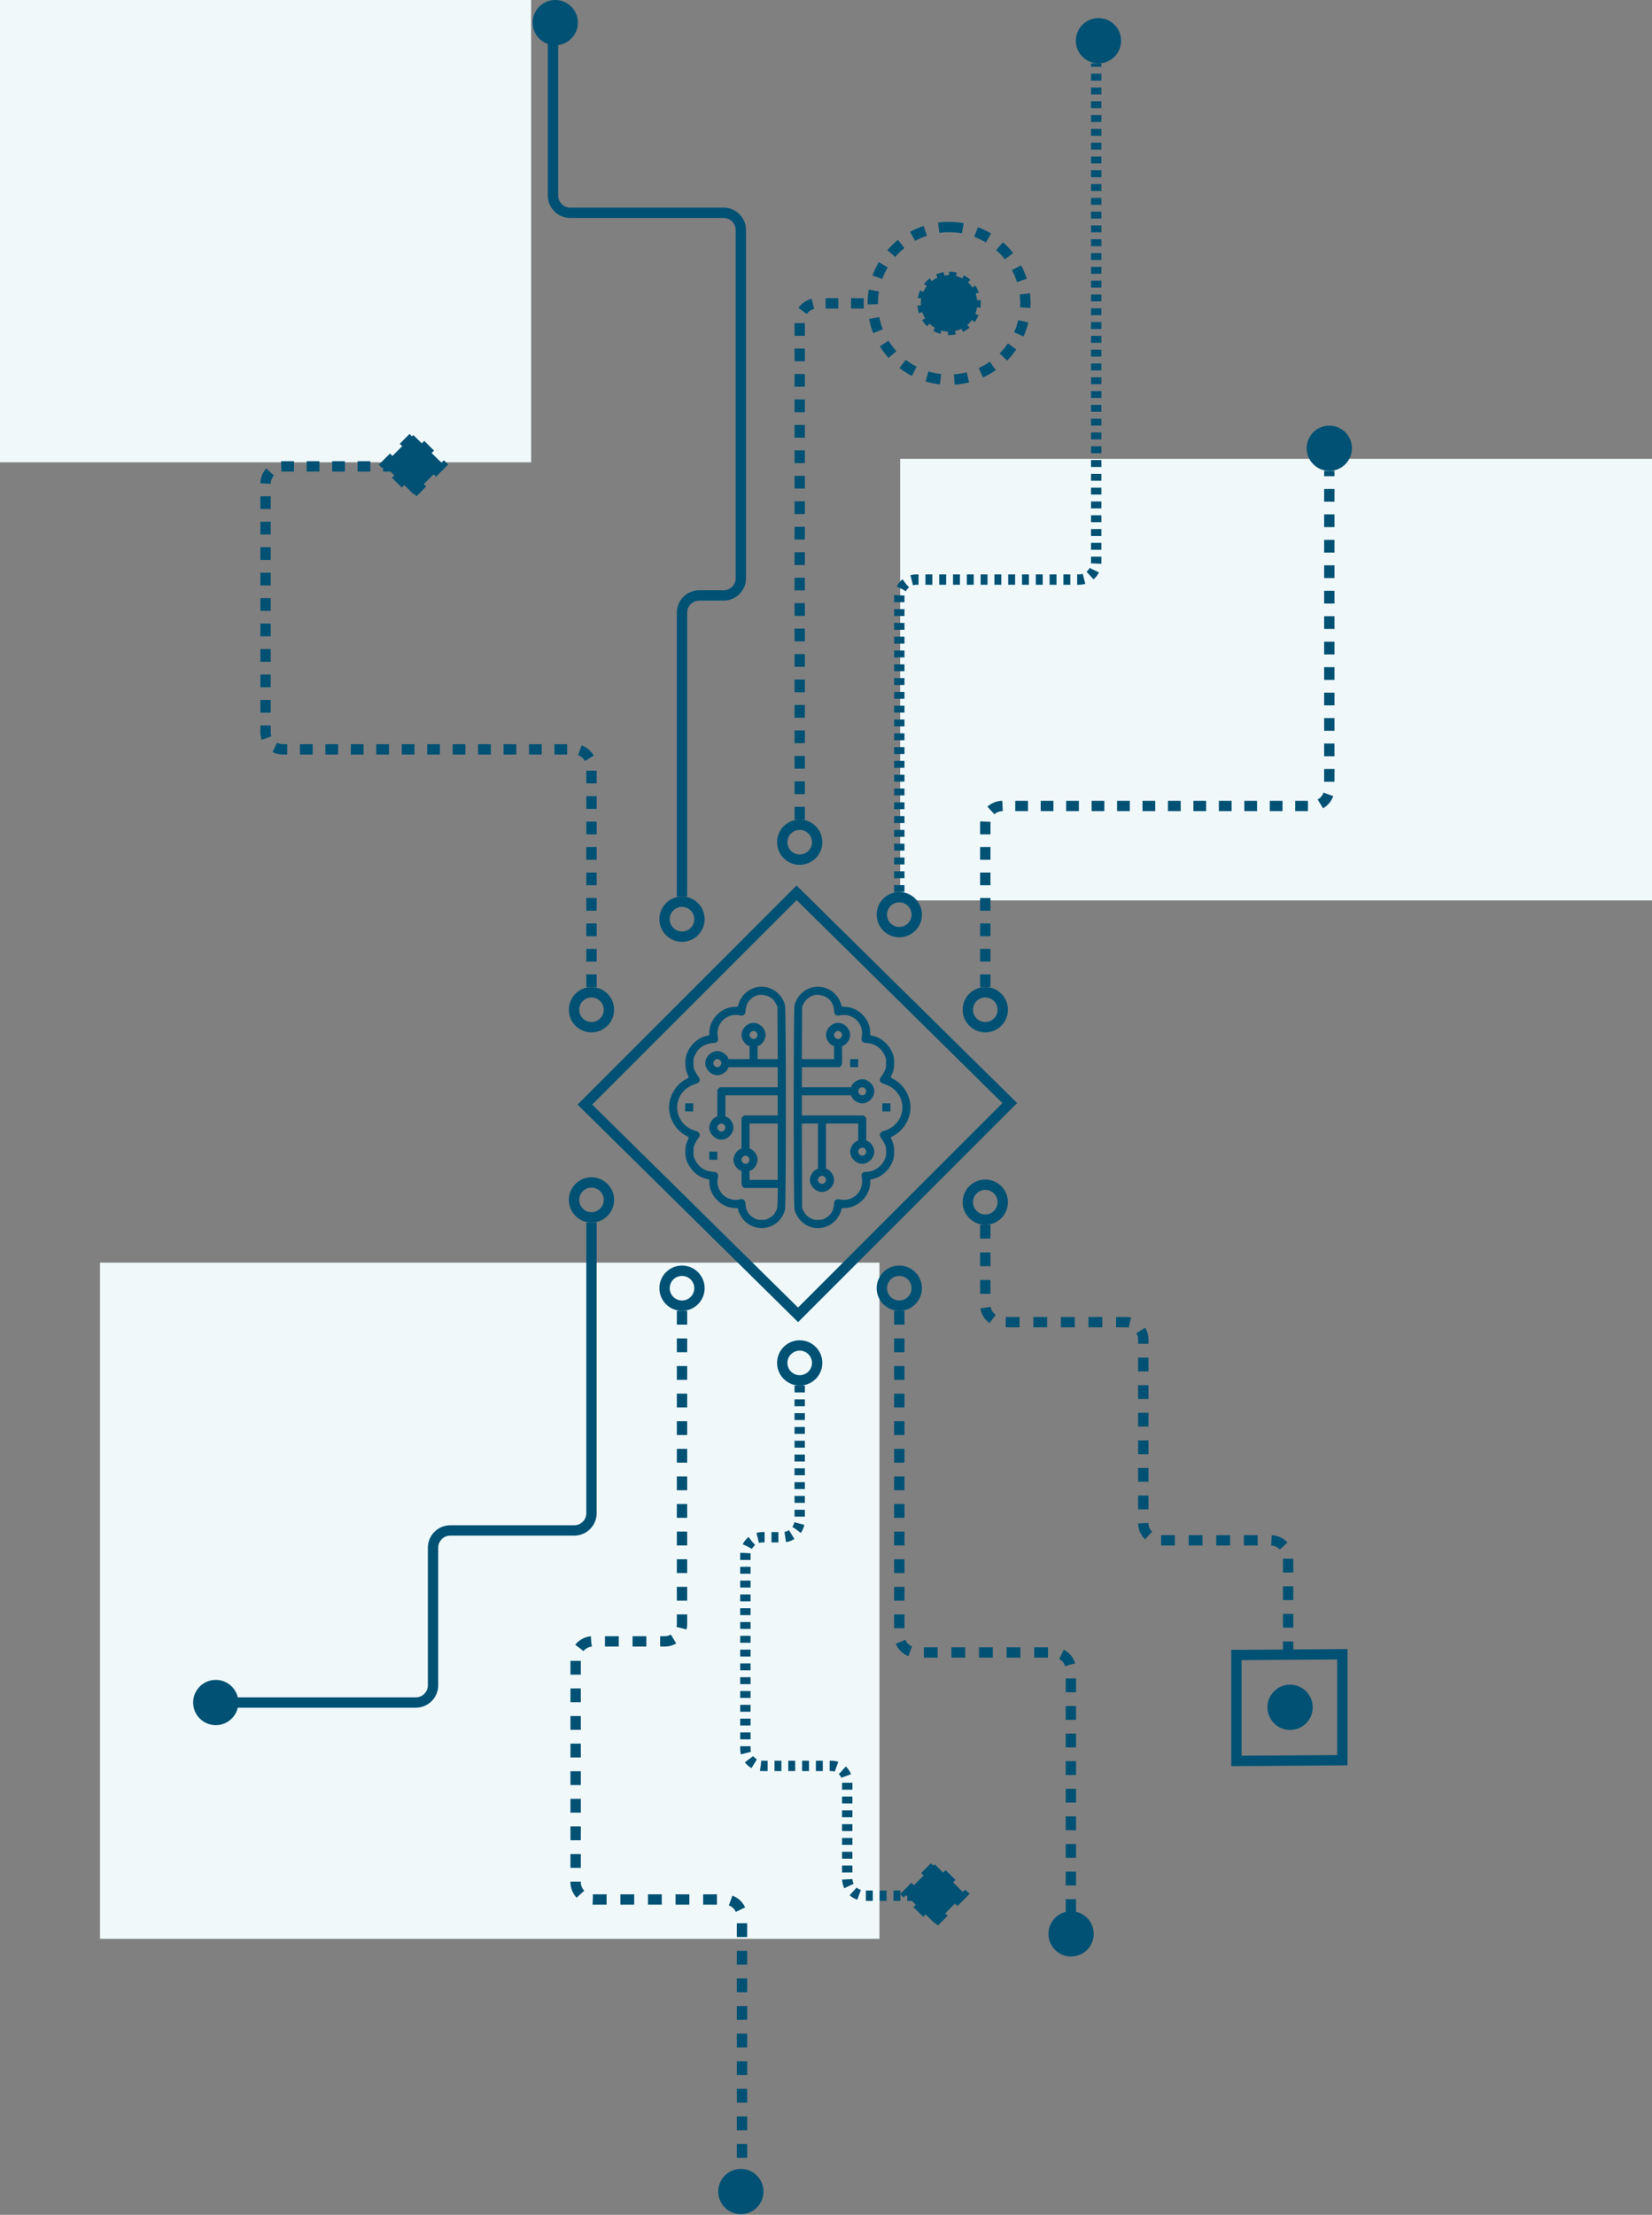 <svg width="479" height="642" viewBox="0 0 479 642" fill="none" xmlns="http://www.w3.org/2000/svg">
<rect x="0" y="0" width="479" height="642" fill="#808080" stroke="none"/>
<rect width="154" height="134" fill="#F0F8FA"/>
<rect x="29" y="366" width="226" height="196" fill="#F0F8FA"/>
<rect x="261" y="133" width="218" height="128" fill="#F0F8FA"/>
<rect x="-2.129" y="0.008" width="86.826" height="86.826" transform="matrix(-0.707 0.707 -0.712 -0.702 291.288 321.253)" stroke="#005174" stroke-width="3"/>
<rect x="-1.419" y="0.005" width="12.19" height="12.19" transform="matrix(-0.707 0.707 -0.712 -0.702 127.533 135.661)" fill="#005174" stroke="#005174" stroke-width="2" stroke-dasharray="4 4"/>
<rect x="-1.419" y="0.005" width="12.19" height="12.19" transform="matrix(-0.707 0.707 -0.712 -0.702 278.72 549.974)" fill="#005174" stroke="#005174" stroke-width="2" stroke-dasharray="4 4"/>
<circle cx="285.688" cy="292.688" r="5.062" transform="rotate(-90 285.688 292.688)" stroke="#005174" stroke-width="3"/>
<circle cx="6.562" cy="6.562" r="5.062" transform="matrix(-4.37114e-08 -1 -1 4.37114e-08 178.062 299.25)" stroke="#005174" stroke-width="3"/>
<circle cx="171.5" cy="347.812" r="5.062" transform="rotate(90 171.5 347.812)" stroke="#005174" stroke-width="3"/>
<circle cx="6.562" cy="6.562" r="5.062" transform="matrix(4.37114e-08 1 1 -4.37114e-08 254.188 366.844)" stroke="#005174" stroke-width="3"/>
<circle cx="6.562" cy="6.562" r="5.062" transform="matrix(4.37114e-08 1 1 -4.37114e-08 279.125 341.906)" stroke="#005174" stroke-width="3"/>
<circle cx="197.75" cy="373.406" r="5.062" transform="rotate(90 197.75 373.406)" stroke="#005174" stroke-width="3"/>
<circle cx="260.75" cy="265.125" r="5.062" transform="rotate(-90 260.75 265.125)" stroke="#005174" stroke-width="3"/>
<circle cx="6.562" cy="6.562" r="5.062" transform="matrix(4.37114e-08 1 1 -4.37114e-08 225.312 388.5)" stroke="#005174" stroke-width="3"/>
<circle cx="231.875" cy="244.125" r="5.062" transform="rotate(-90 231.875 244.125)" stroke="#005174" stroke-width="3"/>
<circle cx="197.75" cy="266.438" r="5.062" transform="rotate(-90 197.75 266.438)" stroke="#005174" stroke-width="3"/>
<circle cx="385.438" cy="129.938" r="6.562" transform="rotate(-90 385.438 129.938)" fill="#005174"/>
<circle cx="318.5" cy="11.812" r="6.562" transform="rotate(-90 318.5 11.812)" fill="#005174"/>
<circle cx="161" cy="6.562" r="6.562" transform="rotate(-90 161 6.562)" fill="#005174"/>
<circle cx="310.562" cy="560.562" r="6.562" transform="rotate(-90 310.562 560.562)" fill="#005174"/>
<rect x="-1.5" y="1.511" width="30.711" height="30.711" transform="matrix(1.31134e-07 1 -1 0.007 390.721 481)" stroke="#005174" stroke-width="3"/>
<circle cx="374.063" cy="494.89" r="6.562" transform="rotate(-90 374.063 494.89)" fill="#005174"/>
<circle cx="62.562" cy="493.5" r="6.562" transform="rotate(-90 62.562 493.5)" fill="#005174"/>
<circle cx="214.812" cy="635.25" r="6.562" transform="rotate(-90 214.812 635.25)" fill="#005174"/>
<path d="M285.688 286.125L285.687 238.625C285.687 235.864 287.926 233.625 290.687 233.625L380.437 233.625C383.199 233.625 385.437 231.386 385.437 228.625L385.437 136.5" stroke="#005174" stroke-width="3" stroke-dasharray="3.69 3.69"/>
<path d="M171.5 286.125L171.5 222.219C171.5 219.457 169.261 217.219 166.5 217.219L82 217.219C79.239 217.219 77 214.98 77 212.219L77 140.187C77 137.426 79.239 135.188 82 135.188L114.406 135.188" stroke="#005174" stroke-width="3" stroke-dasharray="3.69 3.69"/>
<path d="M171.5 354.375L171.5 438.625C171.5 441.386 169.261 443.625 166.5 443.625L130.563 443.625C127.801 443.625 125.563 445.864 125.563 448.625L125.563 488.5C125.563 491.261 123.324 493.5 120.563 493.5L67.156 493.5" stroke="#005174" stroke-width="3"/>
<path d="M260.75 379.969L260.75 474C260.75 476.761 262.989 479 265.75 479L305.5 479C308.261 479 310.5 481.239 310.5 484L310.5 540.5L310.5 558" stroke="#005174" stroke-width="3" stroke-dasharray="4 4"/>
<path d="M285.688 355.031L285.688 378.25C285.688 381.011 287.926 383.25 290.688 383.25L326.5 383.25C329.261 383.25 331.5 385.489 331.5 388.25L331.5 441.5C331.5 444.261 333.739 446.5 336.5 446.5L368.5 446.5C371.261 446.5 373.5 448.739 373.5 451.5L373.5 480" stroke="#005174" stroke-width="3" stroke-dasharray="4 4"/>
<path d="M197.75 379.969L197.75 470.781C197.75 473.543 195.511 475.781 192.75 475.781L171.906 475.781C169.145 475.781 166.906 478.02 166.906 480.781L166.906 545.594C166.906 548.355 169.145 550.594 171.906 550.594L210.141 550.594C212.902 550.594 215.141 552.832 215.141 555.594L215.141 630.656" stroke="#005174" stroke-width="3" stroke-dasharray="4 4"/>
<path d="M260.75 258.562L260.75 173C260.75 170.239 262.989 168 265.75 168L312.844 168C315.605 168 317.844 165.761 317.844 163L317.844 18.375" stroke="#005174" stroke-width="3" stroke-dasharray="2 2"/>
<path d="M231.875 401.625L231.875 440.594C231.875 443.355 229.636 445.594 226.875 445.594L221.125 445.594C218.364 445.594 216.125 447.832 216.125 450.594L216.125 506.875C216.125 509.636 218.364 511.875 221.125 511.875L241.063 511.875C243.6 511.875 245.656 513.932 245.656 516.469V516.469L245.656 544.5C245.656 547.261 247.895 549.5 250.656 549.5L265.5 549.5" stroke="#005174" stroke-width="3" stroke-dasharray="2 2"/>
<path d="M231.875 237.562L231.875 130.594L231.875 92.938C231.875 90.176 234.114 87.938 236.875 87.938L253.531 87.938" stroke="#005174" stroke-width="3" stroke-dasharray="3.69 3.69"/>
<path d="M197.75 259.875L197.75 177.594C197.75 174.832 199.989 172.594 202.75 172.594L209.812 172.594C212.574 172.594 214.812 170.355 214.812 167.594L214.812 66.688C214.812 63.926 212.574 61.688 209.812 61.688L165.344 61.688C162.582 61.688 160.344 59.449 160.344 56.688L160.344 7.219" stroke="#005174" stroke-width="3"/>
<circle cx="275.188" cy="87.938" r="22.125" transform="rotate(-90 275.188 87.938)" stroke="#005174" stroke-width="3" stroke-dasharray="4 4"/>
<circle cx="275.188" cy="87.938" r="8.188" transform="rotate(-90 275.188 87.938)" fill="#005174" stroke="#005174" stroke-width="2" stroke-dasharray="2 2"/>
<path fill-rule="evenodd" clip-rule="evenodd" d="M219.121 286.224C217.193 286.743 215.497 288.105 214.636 289.825C214.359 290.379 214.09 291.057 214.038 291.332C213.946 291.825 213.933 291.833 213.195 291.835C209.184 291.846 205.663 295.378 205.663 299.39V300.077L204.898 300.256C202.176 300.894 199.975 302.979 199.01 305.834C198.603 307.04 198.633 309.394 199.071 310.647C199.253 311.169 199.492 311.757 199.602 311.956C199.797 312.309 199.781 312.327 198.758 312.888C195.937 314.434 194 317.738 194 321.002C194 324.267 195.937 327.571 198.758 329.117C199.781 329.678 199.797 329.695 199.602 330.049C199.492 330.247 199.253 330.836 199.071 331.358C198.633 332.611 198.603 334.965 199.01 336.171C199.97 339.012 202.189 341.114 204.898 341.748L205.663 341.928V342.615C205.663 346.64 209.204 350.172 213.239 350.172C213.927 350.172 213.947 350.184 214.038 350.672C214.22 351.64 215.111 353.159 215.988 353.996C219.92 357.746 226.242 355.929 227.616 350.654C227.944 349.392 227.944 292.613 227.616 291.35C226.634 287.581 222.76 285.243 219.121 286.224ZM235.434 286.229C232.969 286.892 231.035 288.853 230.384 291.35C230.056 292.613 230.056 349.392 230.384 350.654C231.363 354.412 235.18 356.736 238.817 355.788C240.058 355.465 241.062 354.902 242.012 353.996C242.889 353.159 243.78 351.64 243.962 350.672C244.054 350.18 244.067 350.172 244.805 350.17C248.816 350.158 252.337 346.627 252.337 342.615V341.928L253.102 341.748C255.811 341.114 258.03 339.012 258.99 336.171C259.397 334.965 259.367 332.611 258.929 331.358C258.747 330.836 258.508 330.247 258.398 330.049C258.203 329.695 258.219 329.678 259.242 329.117C262.058 327.573 264 324.261 264 321.002C264 317.738 262.063 314.434 259.242 312.888C258.219 312.327 258.203 312.309 258.398 311.956C258.508 311.757 258.747 311.169 258.929 310.647C259.367 309.394 259.397 307.04 258.99 305.834C258.03 302.993 255.811 300.89 253.102 300.256L252.337 300.077V299.39C252.337 295.378 248.816 291.846 244.805 291.835C244.067 291.833 244.054 291.825 243.962 291.332C243.91 291.057 243.641 290.379 243.364 289.825C241.933 286.965 238.495 285.406 235.434 286.229ZM222.839 288.825C223.905 289.365 224.373 289.817 224.928 290.841L225.427 291.76L225.469 299.38L225.512 307.001H222.589H219.665V305.123V303.244L220.108 303.061C221.088 302.655 221.999 301.181 221.999 300C221.999 298.193 220.306 296.5 218.498 296.5C216.691 296.5 214.998 298.193 214.998 300C214.998 301.181 215.909 302.655 216.889 303.061L217.332 303.244V305.123V307.001H214.286H211.241L211.058 306.558C210.652 305.578 209.178 304.667 207.997 304.667C206.19 304.667 204.496 306.36 204.496 308.168C204.496 309.975 206.19 311.668 207.997 311.668C209.178 311.668 210.652 310.757 211.058 309.777L211.241 309.334H218.37H225.499V312.251V315.168H217.106H208.713L208.355 315.526L207.997 315.884V319.738V323.592L207.554 323.775C206.574 324.182 205.663 325.656 205.663 326.836C205.663 328.643 207.356 330.337 209.164 330.337C210.971 330.337 212.664 328.643 212.664 326.836C212.664 325.656 211.754 324.182 210.773 323.775L210.331 323.592V320.547V317.502H217.915H225.499V320.419V323.336H220.607H215.714L215.356 323.694L214.998 324.052V328.489V332.926L214.555 333.11C213.575 333.516 212.664 334.99 212.664 336.171C212.664 337.351 213.575 338.825 214.555 339.231L214.998 339.415V341.518C214.998 343.557 215.009 343.633 215.356 343.98L215.714 344.338H220.62H225.525L225.474 347.291C225.423 350.162 225.411 350.266 225.031 350.99C224.453 352.092 224.013 352.548 222.991 353.098C222.152 353.551 221.964 353.594 220.832 353.594C219.699 353.594 219.513 353.551 218.67 353.096C217.217 352.313 216.348 351.023 216.215 349.452C216.107 348.171 216.043 348.004 215.565 347.757C215.183 347.559 215.006 347.551 214.383 347.7C212.757 348.09 210.771 347.498 209.556 346.26C208.327 345.008 207.739 343.036 208.131 341.479C208.334 340.673 208.166 340.093 207.659 339.848C207.484 339.763 206.888 339.657 206.334 339.613C204.299 339.449 202.553 338.241 201.619 336.351C201.099 335.298 201.069 335.162 201.069 333.845C201.069 332.585 201.112 332.36 201.523 331.503C201.773 330.982 202.183 330.3 202.435 329.988C203.258 328.967 202.965 328.172 201.621 327.781C199.056 327.036 197.201 325.167 196.552 322.673C195.605 319.039 197.837 315.314 201.614 314.223C202.965 313.833 203.26 313.04 202.435 312.016C202.183 311.704 201.773 311.023 201.523 310.501C201.113 309.646 201.069 309.418 201.069 308.168C201.069 306.92 201.114 306.687 201.521 305.827C202.059 304.692 202.662 303.972 203.586 303.36C204.418 302.809 205.899 302.335 206.809 302.329C207.971 302.321 208.417 301.725 208.136 300.554C207.745 298.926 208.337 296.941 209.576 295.725C210.836 294.488 212.768 293.917 214.383 294.305C215.006 294.454 215.183 294.445 215.565 294.248C216.042 294.001 216.097 293.857 216.23 292.52C216.425 290.568 217.809 288.966 219.738 288.459C220.533 288.25 222.06 288.43 222.839 288.825ZM239.367 288.933C240.779 289.686 241.653 290.994 241.785 292.552C241.893 293.834 241.957 294.001 242.435 294.248C242.817 294.445 242.994 294.454 243.617 294.305C245.232 293.917 247.164 294.488 248.424 295.725C249.654 296.932 250.263 298.958 249.869 300.526C249.666 301.331 249.834 301.912 250.341 302.157C250.516 302.242 251.112 302.347 251.666 302.392C253.718 302.557 255.441 303.752 256.386 305.665C256.901 306.705 256.931 306.845 256.931 308.16C256.931 309.419 256.888 309.644 256.477 310.501C256.227 311.023 255.817 311.704 255.565 312.016C254.74 313.04 255.035 313.833 256.386 314.223C257.68 314.597 258.813 315.269 259.68 316.178C263.4 320.078 261.644 326.251 256.379 327.781C255.035 328.172 254.742 328.967 255.565 329.988C255.817 330.3 256.227 330.982 256.477 331.503C256.887 332.359 256.931 332.586 256.931 333.837C256.931 335.093 256.888 335.315 256.465 336.206C255.481 338.283 253.391 339.652 251.17 339.674C250.029 339.685 249.585 340.288 249.864 341.451C250.252 343.068 249.682 344.998 248.444 346.26C247.229 347.498 245.243 348.09 243.617 347.7C242.994 347.551 242.817 347.559 242.435 347.757C241.958 348.003 241.903 348.148 241.769 349.489C241.612 351.066 240.76 352.326 239.327 353.098C238.487 353.551 238.3 353.594 237.168 353.594C236.036 353.594 235.848 353.551 235.009 353.098C233.989 352.548 233.549 352.094 232.967 350.99L232.573 350.245L232.533 337.957L232.492 325.669H234.83H237.168V332.215V338.76L236.725 338.944C235.745 339.35 234.834 340.824 234.834 342.004C234.834 343.812 236.527 345.505 238.335 345.505C240.142 345.505 241.835 343.812 241.835 342.004C241.835 340.824 240.924 339.35 239.944 338.944L239.502 338.76V332.215V325.669H244.169H248.836V328.131V330.593L248.394 330.776C247.413 331.182 246.503 332.656 246.503 333.837C246.503 335.644 248.196 337.337 250.003 337.337C251.81 337.337 253.504 335.644 253.504 333.837C253.504 332.656 252.593 331.182 251.612 330.776L251.17 330.593V327.322V324.052L250.812 323.694L250.454 323.336H241.477H232.501V320.419V317.502H239.63H246.759L246.942 317.944C247.348 318.925 248.822 319.836 250.003 319.836C251.81 319.836 253.504 318.142 253.504 316.335C253.504 314.528 251.81 312.835 250.003 312.835C248.822 312.835 247.348 313.746 246.942 314.726L246.759 315.168H239.63H232.501V312.251V309.334H237.977H243.453L243.811 308.976C244.165 308.622 244.169 308.59 244.169 305.931V303.244L244.611 303.061C245.592 302.655 246.503 301.181 246.503 300C246.503 298.193 244.809 296.5 243.002 296.5C241.195 296.5 239.502 298.193 239.502 300C239.502 301.181 240.412 302.655 241.393 303.061L241.835 303.244V305.123V307.001H237.162H232.488L232.531 299.38L232.573 291.76L232.935 291.031C233.556 289.775 234.733 288.811 236.074 288.459C236.976 288.222 238.423 288.431 239.367 288.933ZM219.307 299.191C220.031 299.915 219.518 301.167 218.498 301.167C218.214 301.167 217.915 301.035 217.69 300.809C217.464 300.583 217.332 300.284 217.332 300C217.332 299.716 217.464 299.417 217.69 299.191C217.915 298.966 218.214 298.833 218.498 298.833C218.783 298.833 219.082 298.966 219.307 299.191ZM243.811 299.191C244.534 299.915 244.022 301.167 243.002 301.167C242.402 301.167 241.835 300.6 241.835 300C241.835 299.401 242.402 298.833 243.002 298.833C243.286 298.833 243.585 298.966 243.811 299.191ZM208.806 307.359C209.031 307.585 209.164 307.884 209.164 308.168C209.164 308.452 209.031 308.751 208.806 308.976C208.58 309.202 208.281 309.334 207.997 309.334C207.713 309.334 207.414 309.202 207.188 308.976C206.962 308.751 206.83 308.452 206.83 308.168C206.83 307.884 206.962 307.585 207.188 307.359C207.414 307.133 207.713 307.001 207.997 307.001C208.281 307.001 208.58 307.133 208.806 307.359ZM246.503 308.168V309.334H247.669H248.836V308.168V307.001H247.669H246.503V308.168ZM250.812 315.526C251.535 316.25 251.023 317.502 250.003 317.502C249.403 317.502 248.836 316.935 248.836 316.335C248.836 315.736 249.403 315.168 250.003 315.168C250.287 315.168 250.586 315.301 250.812 315.526ZM198.662 321.002V322.169H199.829H200.996V321.002V319.836H199.829H198.662V321.002ZM255.837 321.002V322.169H257.004H258.171V321.002V319.836H257.004H255.837V321.002ZM209.973 326.028C210.696 326.751 210.183 328.003 209.164 328.003C208.564 328.003 207.997 327.436 207.997 326.836C207.997 326.237 208.564 325.669 209.164 325.669C209.448 325.669 209.747 325.802 209.973 326.028ZM225.499 333.837V342.004H221.416H217.332V340.709V339.415L217.774 339.231C218.755 338.825 219.665 337.351 219.665 336.171C219.665 334.99 218.755 333.516 217.774 333.11L217.332 332.926V329.298V325.669H221.416H225.499V333.837ZM250.812 333.028C251.038 333.254 251.17 333.553 251.17 333.837C251.17 334.121 251.038 334.42 250.812 334.646C250.586 334.871 250.287 335.004 250.003 335.004C249.719 335.004 249.42 334.871 249.194 334.646C248.969 334.42 248.836 334.121 248.836 333.837C248.836 333.553 248.969 333.254 249.194 333.028C249.42 332.802 249.719 332.67 250.003 332.67C250.287 332.67 250.586 332.802 250.812 333.028ZM205.663 335.004V336.171H206.83H207.997V335.004V333.837H206.83H205.663V335.004ZM216.974 335.362C217.697 336.085 217.184 337.337 216.165 337.337C215.565 337.337 214.998 336.77 214.998 336.171C214.998 335.571 215.565 335.004 216.165 335.004C216.449 335.004 216.748 335.136 216.974 335.362ZM239.143 341.196C239.369 341.421 239.502 341.72 239.502 342.004C239.502 342.289 239.369 342.588 239.143 342.813C238.918 343.039 238.619 343.171 238.335 343.171C238.051 343.171 237.752 343.039 237.526 342.813C237.3 342.588 237.168 342.289 237.168 342.004C237.168 341.72 237.3 341.421 237.526 341.196C237.752 340.97 238.051 340.838 238.335 340.838C238.619 340.838 238.918 340.97 239.143 341.196Z" fill="#005174"/>
</svg>
